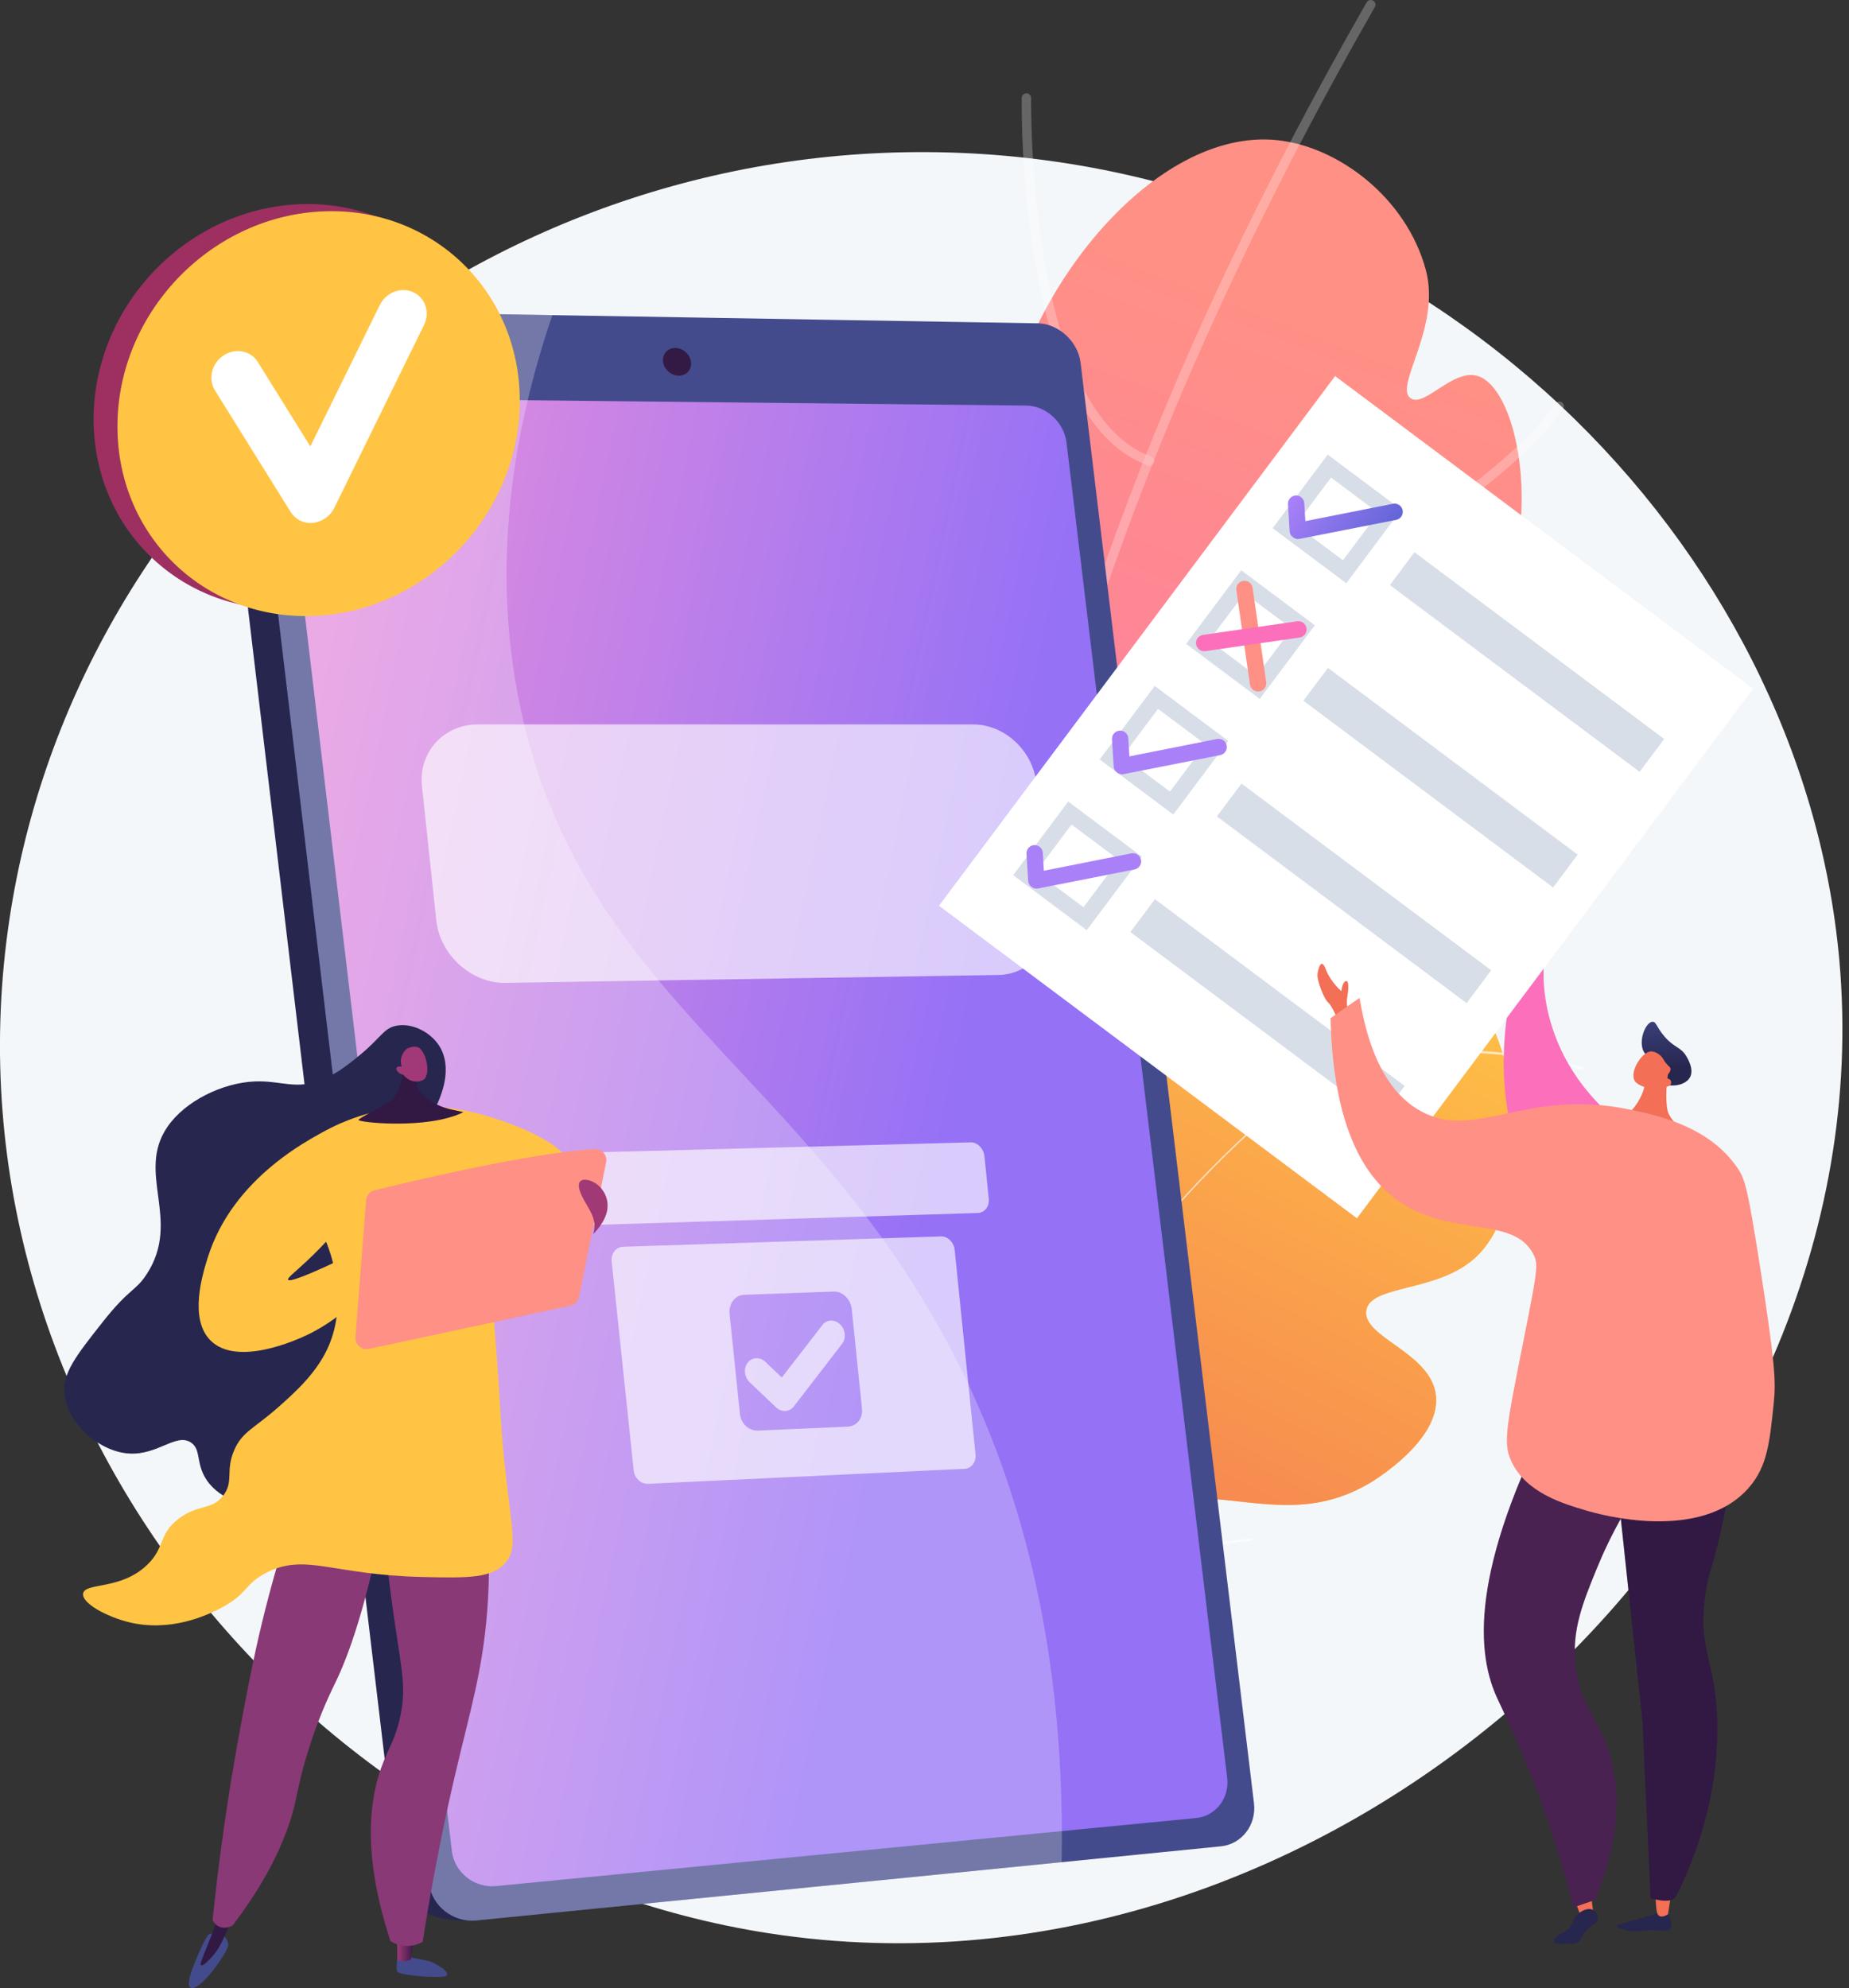 <svg width="279" height="300" viewBox="0 0 279 300" fill="none" xmlns="http://www.w3.org/2000/svg">
<rect x="0" y="0" width="279" height="300" fill="#333333" stroke="none"/>
<g clip-path="url(#clip0_35_5048)">
<path d="M143.328 23.014C72.16 20.913 10.514 72.552 1.195 140.309C-8.984 214.393 47.064 281.05 116.027 291.726C201.807 305.005 285.008 228.182 277.537 144.842C271.909 82.051 215.672 25.15 143.328 23.014Z" fill="#F4F7FA"/>
<path d="M149.275 217.959C135.057 218.744 107.958 161.93 126.892 131.699C134.792 119.085 146.718 117.474 151.758 101.412C156.257 87.079 148.752 82.026 151.109 66.062C154.425 43.614 174.332 19.279 192.669 21.146C201.869 22.082 212.16 29.766 215.134 40.683C217.515 49.425 210.285 58.317 212.843 60.09C214.942 61.545 219.199 55.62 222.945 56.724C228.469 58.353 232.282 75.093 227.289 89.136C218.74 113.174 189.818 114.016 188.633 131.34C187.88 142.383 199.372 145.823 197.479 157.201C195.813 167.21 186.157 169.113 173.798 181.51C154.44 200.913 156.897 217.537 149.275 217.959Z" fill="url(#paint0_linear_35_5048)"/>
<g style="mix-blend-mode:soft-light" opacity="0.5">
<g style="mix-blend-mode:soft-light" opacity="0.5">
<path d="M152.876 230.447C152.741 230.486 152.598 230.485 152.464 230.443C152.331 230.401 152.212 230.321 152.124 230.212C152.036 230.103 151.982 229.97 151.968 229.831C151.955 229.691 151.984 229.551 152.05 229.428C152.05 228.998 151.768 227.606 151.441 226.009C149.599 217.025 144.707 193.161 149.568 155.188C155.681 107.43 174.74 55.337 206.214 0.358C206.26 0.277 206.322 0.206 206.396 0.148C206.47 0.091 206.554 0.049 206.644 0.025C206.735 0 206.829 -0.006 206.921 0.006C207.014 0.018 207.103 0.048 207.184 0.094C207.265 0.141 207.337 0.203 207.394 0.276C207.451 0.35 207.493 0.435 207.517 0.525C207.542 0.615 207.548 0.709 207.536 0.802C207.524 0.895 207.494 0.984 207.448 1.065C173.633 60.133 136.712 147.058 152.835 225.725C153.564 229.284 153.696 229.926 153.081 230.351C153.018 230.394 152.949 230.426 152.876 230.447Z" fill="white"/>
</g>
<g style="mix-blend-mode:soft-light" opacity="0.5">
<path d="M162.572 104.565C162.394 104.614 162.205 104.593 162.043 104.506C161.882 104.418 161.76 104.272 161.704 104.097C161.648 103.922 161.662 103.731 161.743 103.566C161.824 103.401 161.965 103.274 162.138 103.211C192.66 92.538 210.757 81.606 220.571 74.319C231.193 66.425 234.646 60.984 234.68 60.93C234.779 60.77 234.938 60.656 235.122 60.612C235.306 60.569 235.499 60.601 235.659 60.7C235.82 60.8 235.934 60.959 235.977 61.142C236.021 61.326 235.989 61.519 235.89 61.679C235.748 61.907 232.321 67.337 221.536 75.374C211.641 82.747 193.386 93.794 162.607 104.557L162.572 104.565Z" fill="white"/>
</g>
<g style="mix-blend-mode:soft-light" opacity="0.5">
<path d="M173.651 70.246C173.505 70.288 173.35 70.282 173.207 70.231C164.895 67.189 159.169 56.887 156.182 39.623C153.979 26.895 154.164 14.878 154.167 14.759C154.176 14.575 154.257 14.401 154.391 14.275C154.526 14.149 154.705 14.08 154.889 14.084C155.074 14.087 155.25 14.162 155.38 14.292C155.511 14.423 155.585 14.599 155.588 14.784C155.58 15.256 154.977 62.043 173.692 68.895C173.832 68.946 173.953 69.041 174.037 69.165C174.121 69.289 174.163 69.437 174.158 69.587C174.153 69.736 174.101 69.881 174.009 69.999C173.917 70.117 173.79 70.204 173.646 70.246H173.651Z" fill="white"/>
</g>
<g style="mix-blend-mode:soft-light" opacity="0.5">
<path d="M149.523 164.453C149.421 164.483 149.314 164.489 149.209 164.472C149.105 164.455 149.005 164.414 148.918 164.354C137.424 156.391 131.868 142.478 129.231 132.208C126.385 121.128 126.228 111.782 126.228 111.683C126.226 111.494 126.298 111.312 126.43 111.177C126.561 111.042 126.741 110.964 126.93 110.962C127.119 110.959 127.301 111.032 127.436 111.164C127.571 111.295 127.648 111.475 127.651 111.664C127.651 111.755 127.805 120.964 130.614 131.888C133.191 141.912 138.6 155.479 149.725 163.186C149.836 163.262 149.923 163.369 149.976 163.492C150.028 163.616 150.045 163.752 150.023 163.885C150.002 164.017 149.943 164.141 149.854 164.242C149.765 164.343 149.649 164.416 149.52 164.453H149.523Z" fill="white"/>
</g>
</g>
<path d="M144.958 249.411C140.307 226.718 140.956 209.133 142.313 197.66C143.378 188.655 145.748 176.068 152.155 174.486C155.226 173.728 156.976 176.052 160.181 175.113C166.231 173.338 166.076 163.27 169.896 155.946C176.428 143.418 197.459 133.422 212.518 140.831C230.651 149.75 232.581 180.193 222.829 189.574C217.051 195.132 206.712 193.738 206.149 197.781C205.583 201.849 215.945 204.058 216.672 210.577C217.423 217.33 207.264 223.449 206.648 223.812C194.335 231.05 184.65 223.564 171.138 226.9C163.807 228.716 154.256 233.986 144.958 249.411Z" fill="url(#paint1_linear_35_5048)"/>
<path d="M144.958 249.411C140.307 226.718 140.956 209.133 142.313 197.66C143.378 188.655 145.748 176.068 152.155 174.486C155.226 173.728 156.976 176.052 160.181 175.113C166.231 173.338 166.076 163.27 169.896 155.946C176.428 143.418 197.459 133.422 212.518 140.831C230.651 149.75 232.581 180.193 222.829 189.574C217.051 195.132 206.712 193.738 206.149 197.781C205.583 201.849 215.945 204.058 216.672 210.577C217.423 217.33 207.264 223.449 206.648 223.812C194.335 231.05 184.65 223.564 171.138 226.9C163.807 228.716 154.256 233.986 144.958 249.411Z" fill="url(#paint2_linear_35_5048)"/>
<g style="mix-blend-mode:soft-light" opacity="0.8">
<g style="mix-blend-mode:soft-light" opacity="0.8">
<path d="M142.414 267.765L142.767 267.778C144.784 213.474 178.802 166.251 233.765 141.457L233.62 141.136C207.572 152.886 185.407 170.363 169.509 191.684C152.799 214.1 143.43 240.408 142.414 267.765Z" fill="white"/>
</g>
<g style="mix-blend-mode:soft-light" opacity="0.8">
<path d="M125.777 188.994C135.726 200.037 145.394 221.59 147.328 237.039L147.678 236.996C145.736 221.485 136.029 199.846 126.039 188.758L125.777 188.994Z" fill="white"/>
</g>
<g style="mix-blend-mode:soft-light" opacity="0.8">
<path d="M142.932 257.11L143.267 257.22C145.797 249.533 152.116 243.419 162.05 239.051C169.333 235.847 178.354 233.638 188.862 232.486L188.823 232.135C178.28 233.291 169.224 235.509 161.908 238.727C151.879 243.138 145.495 249.323 142.932 257.11Z" fill="white"/>
</g>
<g style="mix-blend-mode:soft-light" opacity="0.8">
<path d="M171.881 188.748L172.211 188.875C177.726 174.628 173.979 159.009 169.864 148.413L169.535 148.541C173.627 159.079 177.356 174.608 171.881 188.748Z" fill="white"/>
</g>
<g style="mix-blend-mode:soft-light" opacity="0.8">
<path d="M196.407 163.821L196.573 164.133C211.767 156.054 229.594 158.969 238.867 161.427L238.958 161.085C229.634 158.615 211.709 155.685 196.407 163.821Z" fill="white"/>
</g>
</g>
<path d="M158.18 55.15L184.198 271.401C184.587 274.644 182.352 277.55 179.222 277.861L70.856 289.757C64.218 290.171 60.584 286.779 60.174 283.331L32.858 53.419C32.452 49.991 35.708 46.886 42.374 46.886L151.726 49.189C154.892 49.242 157.792 51.924 158.18 55.15Z" fill="url(#paint3_linear_35_5048)"/>
<path d="M163.058 54.777L189.218 272.11C189.609 275.369 187.368 278.287 184.225 278.604L71.88 289.789C68.358 290.14 65.13 287.591 64.718 284.126L37.25 53.027C36.84 49.58 39.428 46.81 42.988 46.87L156.578 48.787C159.756 48.84 162.667 51.536 163.058 54.777Z" fill="url(#paint4_linear_35_5048)"/>
<path d="M160.925 66.766L185.173 268.277C185.538 271.321 183.439 274.045 180.498 274.331L74.841 284.602C71.567 284.92 68.564 282.541 68.183 279.315L42.798 65.833C42.416 62.624 44.818 60.028 48.125 60.063L154.866 61.199C157.838 61.231 160.561 63.736 160.925 66.766Z" fill="url(#paint5_linear_35_5048)"/>
<path d="M104.267 54.628C104.406 55.786 103.57 56.711 102.411 56.696C101.253 56.681 100.188 55.73 100.049 54.571C99.911 53.412 100.747 52.486 101.909 52.503C103.072 52.52 104.129 53.471 104.267 54.628Z" fill="url(#paint6_linear_35_5048)"/>
<g style="mix-blend-mode:soft-light" opacity="0.5">
<g style="mix-blend-mode:soft-light" opacity="0.5">
<path d="M142.659 202.032C121.029 162.041 88.716 150.07 78.988 108.855C73.724 86.576 77.311 65.256 83.346 47.551L42.988 46.87C39.428 46.81 36.84 49.58 37.25 53.027L64.718 284.126C65.13 287.591 68.358 290.14 71.88 289.789L160.194 280.996C160.848 245.163 152.301 219.859 142.659 202.032Z" fill="white"/>
</g>
</g>
<g opacity="0.8">
<path opacity="0.8" d="M148.545 174.47C148.427 173.32 147.498 172.349 146.469 172.378L86.008 173.988C84.925 174.017 84.149 175.06 84.274 176.243L84.971 182.836C85.097 184.017 86.075 184.952 87.156 184.918L147.548 183.035C148.576 183.003 149.314 182.039 149.196 180.89L148.545 174.47Z" fill="white"/>
<path opacity="0.8" d="M144.052 188.602C143.935 187.45 143.006 186.534 141.974 186.568L94.02 188.131C92.945 188.166 92.172 189.158 92.296 190.335L95.617 221.871C95.741 223.043 96.713 223.955 97.78 223.904L145.549 221.637C146.577 221.588 147.316 220.616 147.2 219.468L144.052 188.602ZM130.065 212.574C130.218 214.056 129.255 215.212 127.917 215.272L114.386 215.869C113.031 215.93 111.809 214.863 111.652 213.369L110.088 198.259C109.932 196.765 110.905 195.428 112.262 195.379L125.822 194.893C127.163 194.845 128.376 196.088 128.529 197.577L130.065 212.574Z" fill="white"/>
<path opacity="0.8" d="M118.493 212.909C118.234 212.917 117.976 212.871 117.735 212.776C117.494 212.681 117.274 212.538 117.09 212.356L113.125 208.583C112.298 207.796 112.16 206.469 112.817 205.621C113.475 204.773 114.676 204.724 115.502 205.513L117.969 207.865L124.1 199.932C124.752 199.09 125.942 199.045 126.761 199.832C127.58 200.619 127.714 201.936 127.065 202.779L119.766 212.244C119.616 212.442 119.424 212.604 119.204 212.719C118.984 212.834 118.741 212.899 118.493 212.909Z" fill="white"/>
<path opacity="0.8" d="M146.839 109.311H72.104C67.011 109.311 63.114 113.432 63.674 118.676L65.833 138.893C66.391 144.12 71.176 148.397 76.247 148.315L150.669 147.119C155.415 147.043 158.893 142.864 158.387 137.834L156.415 118.342C155.911 113.296 151.604 109.311 146.839 109.311Z" fill="white"/>
</g>
<path d="M232.988 145.208C232.988 145.208 230.921 160.601 247.135 171.453L229.877 175.57C229.877 175.57 224.353 165.241 228.353 148.133L232.988 145.208Z" fill="url(#paint7_linear_35_5048)"/>
<path d="M229.95 148.132C229.95 148.132 229.021 145.841 229.171 144.803C229.322 143.765 231.782 142.39 233.455 140.965C235.129 139.541 233.393 142.398 233.003 143.048C232.614 143.699 231.245 144.672 231.441 146.883L229.95 148.132Z" fill="url(#paint8_linear_35_5048)"/>
<path d="M201.455 56.745L141.684 136.672L204.753 183.836L264.524 103.91L201.455 56.745Z" fill="white"/>
<path d="M203.141 88.009L192.034 79.702L200.341 68.597L211.447 76.903L203.141 88.009ZM195.501 79.204L202.643 84.542L207.983 77.403L200.842 72.063L195.501 79.204Z" fill="#D8DEE8"/>
<path d="M213.428 83.329L209.721 88.286L247.403 116.466L251.111 111.508L213.428 83.329Z" fill="#D8DEE8"/>
<path d="M190.09 105.461L178.984 97.155L187.29 86.049L198.397 94.355L190.09 105.461ZM182.45 96.655L189.59 101.995L194.93 94.855L187.788 89.516L182.45 96.655Z" fill="#D8DEE8"/>
<path d="M200.378 100.78L196.67 105.738L234.353 133.918L238.061 128.96L200.378 100.78Z" fill="#D8DEE8"/>
<path d="M177.038 122.914L165.932 114.607L174.239 103.501L185.344 111.807L177.038 122.914ZM169.399 114.108L176.538 119.447L181.878 112.307L174.738 106.967L169.399 114.108Z" fill="#D8DEE8"/>
<path d="M187.326 118.233L183.618 123.191L221.301 151.371L225.009 146.413L187.326 118.233Z" fill="#D8DEE8"/>
<path d="M163.987 140.365L152.881 132.059L161.187 120.953L172.294 129.26L163.987 140.365ZM156.347 131.559L163.487 136.899L168.827 129.76L161.687 124.42L156.347 131.559Z" fill="#D8DEE8"/>
<path d="M174.274 135.684L170.566 140.642L208.249 168.822L211.957 163.864L174.274 135.684Z" fill="#D8DEE8"/>
<path d="M195.107 81.073L195.092 81.061C194.949 80.96 194.83 80.828 194.744 80.675C194.658 80.523 194.607 80.353 194.594 80.178L194.344 76.068C194.335 75.906 194.358 75.744 194.412 75.591C194.465 75.438 194.549 75.297 194.657 75.176C194.765 75.055 194.896 74.957 195.042 74.887C195.188 74.817 195.347 74.776 195.509 74.767C195.671 74.758 195.833 74.781 195.986 74.835C196.139 74.889 196.28 74.972 196.4 75.08C196.521 75.189 196.619 75.319 196.69 75.466C196.76 75.612 196.801 75.77 196.809 75.932L196.966 78.638L210.191 76.016C210.514 75.952 210.848 76.019 211.121 76.201C211.394 76.384 211.583 76.668 211.647 76.99C211.711 77.312 211.645 77.647 211.462 77.919C211.279 78.193 210.996 78.382 210.674 78.446L196.067 81.32C195.899 81.349 195.726 81.342 195.561 81.299C195.395 81.257 195.24 81.18 195.107 81.073Z" fill="url(#paint9_linear_35_5048)"/>
<path d="M168.557 116.572L168.541 116.56C168.398 116.459 168.279 116.327 168.193 116.175C168.107 116.022 168.055 115.852 168.043 115.678L167.793 111.567C167.781 111.404 167.802 111.24 167.855 111.085C167.907 110.93 167.99 110.787 168.099 110.665C168.207 110.542 168.338 110.442 168.486 110.371C168.633 110.299 168.793 110.258 168.956 110.249C169.12 110.24 169.283 110.263 169.437 110.318C169.591 110.373 169.733 110.458 169.854 110.568C169.975 110.678 170.073 110.811 170.143 110.959C170.212 111.108 170.251 111.268 170.257 111.432L170.415 114.137L183.639 111.51C183.962 111.446 184.296 111.513 184.569 111.696C184.842 111.878 185.032 112.162 185.095 112.484C185.159 112.806 185.093 113.141 184.91 113.414C184.727 113.687 184.444 113.876 184.122 113.94L169.52 116.82C169.351 116.85 169.178 116.843 169.012 116.8C168.846 116.757 168.691 116.679 168.557 116.572Z" fill="url(#paint10_linear_35_5048)"/>
<path d="M155.652 133.827L155.636 133.815C155.494 133.713 155.375 133.582 155.289 133.429C155.203 133.277 155.151 133.107 155.138 132.932L154.888 128.822C154.879 128.66 154.902 128.498 154.956 128.345C155.01 128.192 155.093 128.051 155.201 127.93C155.309 127.809 155.44 127.711 155.587 127.641C155.733 127.571 155.891 127.53 156.053 127.521C156.215 127.512 156.377 127.535 156.53 127.589C156.683 127.643 156.824 127.726 156.945 127.834C157.066 127.942 157.164 128.073 157.234 128.22C157.304 128.366 157.345 128.524 157.354 128.686L157.51 131.391L170.735 128.765C171.054 128.708 171.383 128.778 171.651 128.961C171.92 129.144 172.105 129.424 172.168 129.743C172.232 130.061 172.167 130.391 171.989 130.663C171.811 130.934 171.534 131.125 171.217 131.194L156.615 134.074C156.446 134.103 156.273 134.096 156.107 134.054C155.941 134.011 155.786 133.934 155.652 133.827Z" fill="url(#paint11_linear_35_5048)"/>
<path d="M189.093 104.1C188.963 104.003 188.853 103.881 188.77 103.741C188.686 103.601 188.632 103.446 188.609 103.285L186.56 89.073C186.533 88.911 186.539 88.744 186.577 88.584C186.615 88.424 186.685 88.273 186.782 88.14C186.879 88.007 187.002 87.895 187.143 87.81C187.285 87.725 187.441 87.669 187.604 87.646C187.768 87.622 187.934 87.631 188.093 87.673C188.253 87.714 188.402 87.787 188.533 87.887C188.664 87.987 188.774 88.112 188.856 88.255C188.938 88.398 188.99 88.556 189.01 88.719L191.061 102.932C191.096 103.175 191.058 103.422 190.952 103.643C190.846 103.864 190.678 104.048 190.467 104.173C190.256 104.298 190.013 104.358 189.769 104.345C189.524 104.332 189.289 104.247 189.093 104.1Z" fill="url(#paint12_linear_35_5048)"/>
<path d="M180.965 98.019C180.769 97.872 180.621 97.671 180.539 97.44C180.458 97.209 180.447 96.959 180.507 96.722C180.567 96.485 180.697 96.271 180.878 96.107C181.06 95.944 181.287 95.837 181.529 95.802L195.742 93.75C196.067 93.703 196.397 93.787 196.66 93.984C196.923 94.18 197.097 94.474 197.144 94.799C197.191 95.124 197.107 95.454 196.91 95.717C196.714 95.981 196.42 96.155 196.095 96.201L181.882 98.253C181.722 98.276 181.558 98.268 181.4 98.228C181.243 98.187 181.095 98.117 180.965 98.019Z" fill="url(#paint13_linear_35_5048)"/>
<path d="M249.025 160.316C248.296 158.88 247.995 158.888 247.816 158.13C247.407 156.403 248.461 154.209 249.355 154.178C249.931 154.158 249.979 155.054 251.198 156.45C252.693 158.16 253.599 157.936 254.478 159.42C254.684 159.767 255.61 161.33 255.04 162.497C254.314 163.985 251.453 164.221 250.258 163.073C249.685 162.528 249.923 162.085 249.025 160.316Z" fill="url(#paint14_linear_35_5048)"/>
<path d="M251.759 161.652C251.759 161.652 251.161 164.824 251.587 167.405C251.97 169.736 256.289 172.158 257.117 172.852C257.945 173.547 254.925 174.3 252.148 173.937C249.372 173.574 241.781 171.148 240.627 169.79C239.474 168.432 241.97 169.103 244.072 168.846C246.173 168.589 248.177 165.07 248.238 163.273C248.299 161.476 251.759 161.652 251.759 161.652Z" fill="url(#paint15_linear_35_5048)"/>
<path d="M250.394 163.904C250.394 163.904 248.567 164.701 246.949 163.412C245.501 162.254 247.655 158.695 249.128 158.649C249.62 158.634 250.338 158.986 250.761 159.502C251.011 159.801 251.026 160.009 251.444 160.498C251.831 160.95 252 160.99 252.059 161.21C252.133 161.484 252.006 161.942 251.015 162.729C251.513 162.638 251.935 162.769 252.1 163.057C252.152 163.161 252.175 163.278 252.165 163.394C252.105 163.931 251.404 164.181 250.394 163.904Z" fill="url(#paint16_linear_35_5048)"/>
<path d="M204.194 152.984C204.194 152.984 202.909 152.805 203.309 150.349C203.623 148.424 203.386 147.777 202.931 148.119C202.475 148.46 202.413 149.572 202.413 149.572C202.413 149.572 200.755 148.158 200.072 146.306C199.39 144.454 198.951 146.013 198.805 146.94C198.659 147.866 199.78 150.742 200.414 151.278C201.048 151.814 201.974 154.178 201.974 154.178L204.194 152.984Z" fill="url(#paint17_linear_35_5048)"/>
<path d="M251.749 288.795C252.41 290.144 252.225 290.724 252.06 290.979C251.577 291.728 250.415 291.021 247.377 291.377C246.751 291.472 246.113 291.45 245.495 291.311C244.769 291.14 243.913 290.754 243.949 290.559C243.963 290.489 244.091 290.46 244.14 290.45C244.982 290.27 250.254 288.656 250.254 288.656L251.749 288.795Z" fill="url(#paint18_linear_35_5048)"/>
<path d="M252.158 285.832L251.688 288.849C251.688 288.849 250.392 289.765 250.051 288.649C249.807 287.852 249.813 285.693 249.813 285.693L252.158 285.832Z" fill="url(#paint19_linear_35_5048)"/>
<path d="M237.381 286.035L238.653 289.508L240.502 289.214L240.073 285.998L237.381 286.035Z" fill="url(#paint20_linear_35_5048)"/>
<path d="M239.229 291.421C240.126 290.36 240.923 290.456 241.084 289.727C241.211 289.155 240.859 288.451 240.33 288.184C239.586 287.809 238.683 288.395 238.48 288.527C237.096 289.423 237.473 290.833 236.169 291.444C235.905 291.567 235.489 291.697 235.051 292.107C234.864 292.283 234.403 292.714 234.511 293.012C234.636 293.357 235.459 293.345 236.241 293.334C237.18 293.32 237.649 293.314 238.1 293.035C238.726 292.641 238.539 292.241 239.229 291.421Z" fill="url(#paint21_linear_35_5048)"/>
<path d="M262.044 213.675C261.758 219.7 260.925 225.688 259.554 231.563C258.324 236.816 257.655 237.714 257.228 241.355C256.301 249.279 258.835 250.47 259.112 259.454C259.419 269.374 256.615 277.194 255.515 280.176C254.737 282.282 253.836 284.341 252.815 286.341C251.889 287.114 250.507 286.78 249.048 286.451C248.701 277.451 248.21 268.978 247.863 259.979C246.414 246.42 244.964 232.862 243.514 219.304L262.044 213.675Z" fill="url(#paint22_linear_35_5048)"/>
<path style="mix-blend-mode:multiply" opacity="0.3" d="M249.049 286.451C248.703 277.451 248.212 268.978 247.865 259.979C246.416 246.42 244.966 232.862 243.515 219.304L262.046 213.675C262.023 214.139 261.99 214.587 261.962 215.042C253.195 222.331 251.385 228.215 251.383 232.255C251.383 237.155 254.005 239.64 253.329 246.73C252.847 251.799 251.301 252.661 251.203 257.243C251.078 263.142 253.539 266.513 254.699 269.949C255.82 273.27 256.144 277.945 253.703 284.534C253.386 285.213 253.087 285.82 252.821 286.341C251.891 287.114 250.508 286.78 249.049 286.451Z" fill="url(#paint23_linear_35_5048)"/>
<path d="M251.566 218.918C246.008 225.725 242.838 232.088 241.006 236.546C238.805 241.909 237.209 245.929 237.709 251.136C238.259 256.865 240.859 258.924 242.584 263.809C244.258 268.548 245.075 275.837 240.707 286.685L237.412 287.824C236.682 284.893 235.502 280.509 233.735 275.286C230.236 264.938 226.748 258.128 225.806 256.013C222.484 248.565 222.149 235.267 235.974 209.61L251.566 218.918Z" fill="url(#paint24_linear_35_5048)"/>
<path d="M200.768 153.642L205.151 150.569C206.931 161.509 210.976 165.803 214.412 167.681C222.701 172.212 230.099 164.138 245.965 167.433C250.337 168.341 257.958 170.033 262.184 176.26C263.295 177.898 263.69 179.138 265.535 190.883C267.892 205.896 267.975 208.517 267.644 211.748C267.035 217.664 266.666 221.249 263.939 224.423C256.696 232.848 241.3 228.507 239.37 227.932C235.805 226.876 230.263 225.234 228.062 220.523C227.025 218.305 227.135 216.279 228.727 208.169C231.881 192.109 232.284 191.07 231.404 189.311C228.433 183.376 219.019 186.772 211.066 181.253C206.421 178.029 201.18 170.997 200.768 153.642Z" fill="url(#paint25_linear_35_5048)"/>
<path style="mix-blend-mode:multiply" opacity="0.3" d="M246.59 225.787C245.038 222.599 247.124 219.669 244.835 215.842C241.918 210.966 236.671 212.621 234.696 209.018C231.319 202.856 244.611 194.261 241.91 184.45C240.621 179.767 236.118 176.375 232.356 175.091C224.005 172.239 218.543 179.508 210.713 177.236C208.857 176.697 206.728 175.581 204.573 173.265C206.477 177.282 208.842 179.708 211.071 181.256C219.025 186.775 228.439 183.379 231.409 189.314C232.289 191.073 231.887 192.112 228.732 208.172C227.138 216.279 227.031 218.305 228.067 220.526C230.269 225.237 235.81 226.879 239.376 227.935C240.432 228.248 245.524 229.687 251.104 229.548C248.614 228.533 247.276 227.192 246.59 225.787Z" fill="url(#paint26_linear_35_5048)"/>
<path d="M74.836 59.405C74.836 76.189 61.311 90.701 44.575 91.82C27.782 92.942 14.127 80.163 14.127 63.275C14.127 46.386 27.782 31.867 44.575 30.849C61.311 29.834 74.836 42.62 74.836 59.405Z" fill="#9D3060"/>
<path d="M78.429 60.48C78.429 77.265 64.903 91.776 48.168 92.895C31.375 94.018 17.72 81.238 17.72 64.35C17.72 47.463 31.375 32.942 48.168 31.924C64.903 30.909 78.429 43.695 78.429 60.48Z" fill="url(#paint27_linear_35_5048)"/>
<path d="M47.099 78.905C46.465 78.954 45.83 78.83 45.261 78.544C44.693 78.258 44.214 77.823 43.876 77.284L32.434 58.911C31.361 57.189 31.936 54.826 33.724 53.644C35.512 52.461 37.821 52.89 38.892 54.612L46.827 67.364L57.299 46.044C58.238 44.13 60.496 43.254 62.34 44.082C64.184 44.91 64.917 47.135 63.979 49.048L50.447 76.626C50.146 77.244 49.693 77.777 49.13 78.174C48.568 78.57 47.914 78.819 47.23 78.895L47.099 78.905Z" fill="white"/>
<path d="M59.97 295.086C59.97 295.086 59.748 296.854 59.897 297.446C60.046 298.037 65.183 298.466 66.928 298.259C68.672 298.053 65.888 296.272 64.778 295.938C63.667 295.604 59.97 295.086 59.97 295.086Z" fill="url(#paint28_linear_35_5048)"/>
<path d="M62.556 292.138L62.014 295.684C62.014 295.684 60.633 296.305 59.97 295.691L59.897 291.98L62.556 292.138Z" fill="url(#paint29_linear_35_5048)"/>
<path d="M33.593 291.98C33.593 291.98 34.682 292.789 34.389 293.758C34.097 294.728 31.555 298.609 29.742 299.71C27.929 300.811 28.497 298.514 29.026 297.087C29.554 295.659 30.901 292.504 31.428 291.98C31.955 291.456 33.593 291.98 33.593 291.98Z" fill="url(#paint30_linear_35_5048)"/>
<path d="M35.553 288.084C35.026 289.554 34.519 290.761 34.123 291.652C33.246 293.623 32.767 294.363 32.224 295.004C31.749 295.562 30.63 296.754 30.331 296.555C30.032 296.355 30.845 294.905 32.423 290.663C32.653 290.047 33.377 288.084 33.377 288.084H35.554H35.553Z" fill="url(#paint31_linear_35_5048)"/>
<path d="M73.316 226.705C73.87 232.147 73.936 237.628 73.515 243.083C72.812 252.149 71.001 257.878 68.733 267.54C67.344 273.445 65.473 282.136 63.779 293.005C62.862 293.536 61.793 293.746 60.743 293.603C60.092 293.504 59.469 293.266 58.918 292.906C54.475 279.33 55.787 270.917 57.931 265.675C58.845 263.441 59.954 261.678 60.546 258.244C61.33 253.7 60.36 251.16 58.978 240.634C57.993 233.132 58.164 231.972 58.819 230.847C61.432 226.354 69.44 226.438 73.316 226.705Z" fill="url(#paint32_linear_35_5048)"/>
<path d="M58.023 228.284C55.301 242.339 52.63 249.722 50.609 253.897C49.152 256.846 47.904 259.893 46.875 263.017C45.48 267.233 44.902 270.335 44.605 271.7C43.667 276.009 41.347 282.299 35.108 290.55C35.03 290.596 33.966 291.198 32.949 290.662C32.572 290.457 32.266 290.14 32.075 289.755C32.891 281.866 33.828 275.237 34.641 270.121C34.811 269.048 35.562 264.353 36.74 258.15C37.201 255.723 37.877 252.167 38.685 248.514C39.693 243.964 41.238 237.776 43.619 230.36L58.023 228.284Z" fill="url(#paint33_linear_35_5048)"/>
<path d="M60.341 172.688C61.886 171.26 64.838 169.616 66.319 165.792C66.765 164.641 68.344 160.563 66.02 157.444C64.637 155.592 62.068 154.335 59.804 154.779C57.87 155.16 57.567 156.508 54.279 159.22C53 160.275 50.942 161.972 48.653 162.915C44.731 164.532 42.376 163.015 38.437 163.184C33.599 163.397 27.976 166.097 25.272 170.024C20.466 176.99 27.428 184.059 22.164 192.223C20.439 194.897 19.59 194.297 15.505 199.473C11.42 204.65 9.369 207.244 9.733 210.426C10.238 214.833 14.986 219.044 19.457 219.33C23.825 219.61 26.6 216.174 28.822 217.677C30.405 218.746 29.5 220.827 31.18 223.327C33.347 226.551 37.606 227.193 38.294 227.297C44.678 228.26 53.285 220.774 56.941 211.905C63.53 195.913 51.95 180.444 60.341 172.688Z" fill="url(#paint34_linear_35_5048)"/>
<path d="M86.536 177.127C86.58 172.663 76.439 169.095 71.799 167.946C64.581 166.153 58.802 167.281 57.398 167.578C48.397 169.485 42.791 174.886 40.682 177.157C42.409 178.282 47.176 181.714 49.539 188.227C50.273 190.253 52.444 197.179 49.339 203.669C47.551 207.407 44.387 210.213 41.984 212.345C38.379 215.544 36.513 216.032 35.309 218.899C33.993 222.018 35.319 223.54 33.685 225.674C31.93 227.965 29.874 226.901 26.899 229.22C23.852 231.596 24.936 233.551 22.163 236.176C18.134 239.99 12.798 238.752 12.544 240.468C12.33 241.945 16.13 243.947 19.351 244.76C25.738 246.368 31.307 243.664 32.967 242.836C37.549 240.532 36.761 239.04 40.258 237.283C46.114 234.342 50.116 237.615 63.454 237.952C70.676 238.135 74.328 238.176 76.329 235.732C78.156 233.5 77.195 231.05 76.099 220.501C75.577 215.479 75.389 210.427 75.004 205.393C73.915 191.153 73.882 189.899 74.848 187.931C78.307 180.878 86.498 181.133 86.536 177.127Z" fill="url(#paint35_linear_35_5048)"/>
<g style="mix-blend-mode:multiply" opacity="0.3">
<path style="mix-blend-mode:multiply" opacity="0.3" d="M22.159 236.176C24.933 233.551 23.853 231.594 26.895 229.22C29.87 226.901 31.927 227.967 33.681 225.674C35.315 223.539 33.989 222.017 35.305 218.899C36.513 216.035 38.379 215.544 41.98 212.346C44.383 210.213 47.547 207.407 49.336 203.669C52.44 197.18 50.269 190.254 49.535 188.227C47.173 181.714 42.405 178.282 40.678 177.157C40.844 176.978 41.039 176.774 41.25 176.559C52.633 178.123 59.27 184.701 60.091 186.649C61.984 191.151 58.984 192.805 58.907 205.79C58.87 211.996 59.539 214.447 57.526 217.037C55.222 220 52.568 219.083 49.238 222.957C46.679 225.933 47.089 227.82 44.7 229.074C42.13 230.422 40.493 228.851 37.596 229.472C32.755 230.505 31.718 236.087 28.519 239.141C26.099 241.451 21.624 243.066 12.799 241.333C12.6 241.034 12.5 240.745 12.536 240.474C12.789 238.752 18.132 239.99 22.159 236.176Z" fill="url(#paint36_linear_35_5048)"/>
</g>
<path d="M56.642 190.151C57.852 192.72 52.292 198.706 46.112 201.547C44.853 202.127 35.809 206.284 31.779 202.286C28.449 198.983 30.599 192.151 31.366 189.712C35.134 177.736 46.709 171.644 51.554 169.447C55.173 178.495 53.041 182.528 52.202 183.787C51.326 185.102 48.88 187.865 46.282 190.299C44.455 192.011 43.317 192.843 43.471 193.11C43.661 193.442 45.803 192.812 54.122 188.766C55.086 188.922 56.229 189.273 56.642 190.151Z" fill="url(#paint37_linear_35_5048)"/>
<path d="M91.449 175.387L87.365 195.711C87.3 196.029 87.144 196.322 86.916 196.554C86.688 196.785 86.397 196.945 86.079 197.013L55.645 203.545C55.391 203.599 55.128 203.593 54.877 203.528C54.625 203.463 54.393 203.34 54.197 203.169C54.002 202.998 53.849 202.784 53.751 202.543C53.653 202.303 53.612 202.043 53.633 201.784L55.239 181.111C55.265 180.761 55.401 180.428 55.627 180.16C55.854 179.891 56.16 179.701 56.501 179.617C61.329 178.421 79.913 173.963 89.712 173.383C89.968 173.367 90.224 173.41 90.461 173.509C90.698 173.608 90.909 173.761 91.077 173.955C91.245 174.149 91.366 174.379 91.431 174.627C91.495 174.875 91.502 175.135 91.449 175.387Z" fill="url(#paint38_linear_35_5048)"/>
<path d="M61.093 160.541C61.093 160.541 60.519 165.131 58.825 166.182C57.131 167.233 54.392 168.607 54.092 168.979C53.791 169.352 64.584 170.513 69.932 167.813C68.169 167.445 67.69 167.315 67.69 167.315C66.901 167.11 66.14 166.809 65.424 166.418C64.433 165.845 63.582 165.058 62.934 164.115L62.953 161.573L61.093 160.541Z" fill="url(#paint39_linear_35_5048)"/>
<path d="M60.835 162.167C60.835 162.167 61.94 163.682 63.672 163.051C65.223 162.486 64.297 158.48 63.067 158.023C62.656 157.871 61.903 157.938 61.399 158.253C61.045 158.473 60.104 159.647 60.642 160.966C60.249 160.852 59.905 160.955 59.818 161.149C59.708 161.395 60.04 161.73 60.117 161.806C60.313 161.999 60.564 162.125 60.835 162.167Z" fill="url(#paint40_linear_35_5048)"/>
<path style="mix-blend-mode:multiply" opacity="0.3" d="M64.042 192.962C67.31 192.04 70.019 194.33 72.626 192.519C75.293 190.664 73.552 187.494 76.325 184.379C79.291 181.048 83.052 182.679 85.796 179.643C86.816 178.516 87.732 176.679 87.746 173.548C88.433 173.481 89.092 173.428 89.715 173.391C89.969 173.376 90.224 173.419 90.46 173.518C90.695 173.617 90.904 173.769 91.072 173.961C91.239 174.153 91.361 174.382 91.426 174.628C91.491 174.875 91.499 175.134 91.449 175.384L87.364 195.708C87.301 196.027 87.145 196.32 86.917 196.551C86.688 196.783 86.397 196.943 86.079 197.011L56.831 203.287C58.899 196.048 61.654 193.635 64.042 192.962Z" fill="url(#paint41_linear_35_5048)"/>
<path d="M89.513 186.204C89.513 186.204 91.458 184.411 91.665 182.319C91.873 180.226 90.411 178.567 88.993 178.141C87.574 177.716 86.816 178.34 87.768 180.396C88.721 182.451 90.232 183.783 89.513 186.204Z" fill="url(#paint42_linear_35_5048)"/>
</g>
<defs>
<linearGradient id="paint0_linear_35_5048" x1="199.786" y1="48.43" x2="134.925" y2="216.13" gradientUnits="userSpaceOnUse">
<stop stop-color="#FF9085"/>
<stop offset="1" stop-color="#FB6FBB"/>
</linearGradient>
<linearGradient id="paint1_linear_35_5048" x1="156362" y1="149351" x2="107087" y2="282288" gradientUnits="userSpaceOnUse">
<stop stop-color="#FFC444"/>
<stop offset="1" stop-color="#F36F56"/>
</linearGradient>
<linearGradient id="paint2_linear_35_5048" x1="211.866" y1="137.118" x2="150.685" y2="257.418" gradientUnits="userSpaceOnUse">
<stop stop-color="#FFC444"/>
<stop offset="1" stop-color="#F36F56"/>
</linearGradient>
<linearGradient id="paint3_linear_35_5048" x1="107.186" y1="162.746" x2="64.48" y2="167.405" gradientUnits="userSpaceOnUse">
<stop stop-color="#444B8C"/>
<stop offset="1" stop-color="#26264F"/>
</linearGradient>
<linearGradient id="paint4_linear_35_5048" x1="221059" y1="134407" x2="-145221" y2="914837" gradientUnits="userSpaceOnUse">
<stop stop-color="#444B8C"/>
<stop offset="1" stop-color="#26264F"/>
</linearGradient>
<linearGradient id="paint5_linear_35_5048" x1="35.76" y1="156.365" x2="141.93" y2="178.68" gradientUnits="userSpaceOnUse">
<stop stop-color="#E38DDD"/>
<stop offset="1" stop-color="#9571F6"/>
</linearGradient>
<linearGradient id="paint6_linear_35_5048" x1="105.244" y1="46.242" x2="-18.863" y2="382.371" gradientUnits="userSpaceOnUse">
<stop stop-color="#311944"/>
<stop offset="1" stop-color="#893976"/>
</linearGradient>
<linearGradient id="paint7_linear_35_5048" x1="49513.1" y1="61554.2" x2="47443.4" y2="53277.3" gradientUnits="userSpaceOnUse">
<stop stop-color="#FF9085"/>
<stop offset="1" stop-color="#FB6FBB"/>
</linearGradient>
<linearGradient id="paint8_linear_35_5048" x1="231.702" y1="143.447" x2="232.416" y2="153.846" gradientUnits="userSpaceOnUse">
<stop stop-color="#F36F56"/>
<stop offset="1" stop-color="#FFC444"/>
</linearGradient>
<linearGradient id="paint9_linear_35_5048" x1="195.842" y1="73.761" x2="207.928" y2="82.826" gradientUnits="userSpaceOnUse">
<stop stop-color="#AA80F9"/>
<stop offset="1" stop-color="#6165D7"/>
</linearGradient>
<linearGradient id="paint10_linear_35_5048" x1="58206.6" y1="-2021.43" x2="60834.5" y2="-2021.43" gradientUnits="userSpaceOnUse">
<stop stop-color="#AA80F9"/>
<stop offset="1" stop-color="#6165D7"/>
</linearGradient>
<linearGradient id="paint11_linear_35_5048" x1="58113.9" y1="-576.726" x2="60738" y2="-576.726" gradientUnits="userSpaceOnUse">
<stop stop-color="#AA80F9"/>
<stop offset="1" stop-color="#6165D7"/>
</linearGradient>
<linearGradient id="paint12_linear_35_5048" x1="17615.4" y1="2003.22" x2="18074.9" y2="2347.84" gradientUnits="userSpaceOnUse">
<stop stop-color="#FF9085"/>
<stop offset="1" stop-color="#FB6FBB"/>
</linearGradient>
<linearGradient id="paint13_linear_35_5048" x1="64741.6" y1="45622.5" x2="63049" y2="44353" gradientUnits="userSpaceOnUse">
<stop stop-color="#FF9085"/>
<stop offset="1" stop-color="#FB6FBB"/>
</linearGradient>
<linearGradient id="paint14_linear_35_5048" x1="252.449" y1="161.222" x2="252.098" y2="150.648" gradientUnits="userSpaceOnUse">
<stop stop-color="#26264F"/>
<stop offset="1" stop-color="#444B8C"/>
</linearGradient>
<linearGradient id="paint15_linear_35_5048" x1="40167.5" y1="18880.6" x2="40031.9" y2="23370.2" gradientUnits="userSpaceOnUse">
<stop stop-color="#F36F56"/>
<stop offset="1" stop-color="#FFC444"/>
</linearGradient>
<linearGradient id="paint16_linear_35_5048" x1="2172.58" y1="7276.2" x2="1601.18" y2="7640.45" gradientUnits="userSpaceOnUse">
<stop stop-color="#F36F56"/>
<stop offset="1" stop-color="#FFC444"/>
</linearGradient>
<linearGradient id="paint17_linear_35_5048" x1="11190.1" y1="13575.4" x2="11439.8" y2="14068.5" gradientUnits="userSpaceOnUse">
<stop stop-color="#F36F56"/>
<stop offset="1" stop-color="#FFC444"/>
</linearGradient>
<linearGradient id="paint18_linear_35_5048" x1="3536.19" y1="8642.99" x2="3595.25" y2="7999.84" gradientUnits="userSpaceOnUse">
<stop stop-color="#444B8C"/>
<stop offset="1" stop-color="#26264F"/>
</linearGradient>
<linearGradient id="paint19_linear_35_5048" x1="1179.13" y1="10723.1" x2="1167.07" y2="9516.88" gradientUnits="userSpaceOnUse">
<stop stop-color="#FFC444"/>
<stop offset="1" stop-color="#F36F56"/>
</linearGradient>
<linearGradient id="paint20_linear_35_5048" x1="1184.52" y1="10679.6" x2="1172.46" y2="9473.24" gradientUnits="userSpaceOnUse">
<stop stop-color="#FFC444"/>
<stop offset="1" stop-color="#F36F56"/>
</linearGradient>
<linearGradient id="paint21_linear_35_5048" x1="2331.29" y1="15978.5" x2="2601.42" y2="14811" gradientUnits="userSpaceOnUse">
<stop stop-color="#444B8C"/>
<stop offset="1" stop-color="#26264F"/>
</linearGradient>
<linearGradient id="paint22_linear_35_5048" x1="11010.3" y1="163601" x2="20371.3" y2="214005" gradientUnits="userSpaceOnUse">
<stop stop-color="#311944"/>
<stop offset="1" stop-color="#893976"/>
</linearGradient>
<linearGradient id="paint23_linear_35_5048" x1="11010.3" y1="163601" x2="20371.3" y2="214005" gradientUnits="userSpaceOnUse">
<stop stop-color="#311944"/>
<stop offset="1" stop-color="#893976"/>
</linearGradient>
<linearGradient id="paint24_linear_35_5048" x1="200.395" y1="198022" x2="19484.8" y2="197519" gradientUnits="userSpaceOnUse">
<stop stop-color="#311944"/>
<stop offset="1" stop-color="#893976"/>
</linearGradient>
<linearGradient id="paint25_linear_35_5048" x1="156713" y1="136372" x2="168215" y2="187202" gradientUnits="userSpaceOnUse">
<stop stop-color="#FF9085"/>
<stop offset="1" stop-color="#FB6FBB"/>
</linearGradient>
<linearGradient id="paint26_linear_35_5048" x1="104137" y1="98352.7" x2="112530" y2="134482" gradientUnits="userSpaceOnUse">
<stop stop-color="#FF9085"/>
<stop offset="1" stop-color="#FB6FBB"/>
</linearGradient>
<linearGradient id="paint27_linear_35_5048" x1="10815.4" y1="38307.5" x2="47809.2" y2="38307.5" gradientUnits="userSpaceOnUse">
<stop stop-color="#FFC444"/>
<stop offset="1" stop-color="#F36F56"/>
</linearGradient>
<linearGradient id="paint28_linear_35_5048" x1="-17158.7" y1="9481.14" x2="-17183.1" y2="10518.8" gradientUnits="userSpaceOnUse">
<stop stop-color="#444B8C"/>
<stop offset="1" stop-color="#26264F"/>
</linearGradient>
<linearGradient id="paint29_linear_35_5048" x1="62.556" y1="293.97" x2="59.897" y2="293.97" gradientUnits="userSpaceOnUse">
<stop stop-color="#311944"/>
<stop offset="1" stop-color="#A03976"/>
</linearGradient>
<linearGradient id="paint30_linear_35_5048" x1="-15155.3" y1="23644.5" x2="-15359.2" y2="26284.7" gradientUnits="userSpaceOnUse">
<stop stop-color="#444B8C"/>
<stop offset="1" stop-color="#26264F"/>
</linearGradient>
<linearGradient id="paint31_linear_35_5048" x1="13585.5" y1="25206.9" x2="13866" y2="25206.9" gradientUnits="userSpaceOnUse">
<stop stop-color="#311944"/>
<stop offset="1" stop-color="#A03976"/>
</linearGradient>
<linearGradient id="paint32_linear_35_5048" x1="-40422.7" y1="195900" x2="-38196.6" y2="172996" gradientUnits="userSpaceOnUse">
<stop stop-color="#311944"/>
<stop offset="1" stop-color="#893976"/>
</linearGradient>
<linearGradient id="paint33_linear_35_5048" x1="-64035.8" y1="182605" x2="-62694.6" y2="161101" gradientUnits="userSpaceOnUse">
<stop stop-color="#311944"/>
<stop offset="1" stop-color="#893976"/>
</linearGradient>
<linearGradient id="paint34_linear_35_5048" x1="-149360" y1="149225" x2="-139797" y2="138497" gradientUnits="userSpaceOnUse">
<stop stop-color="#444B8C"/>
<stop offset="1" stop-color="#26264F"/>
</linearGradient>
<linearGradient id="paint35_linear_35_5048" x1="52099.9" y1="156622" x2="998.996" y2="184662" gradientUnits="userSpaceOnUse">
<stop stop-color="#FFC444"/>
<stop offset="1" stop-color="#F36F56"/>
</linearGradient>
<linearGradient id="paint36_linear_35_5048" x1="-118496" y1="109977" x2="-127468" y2="150341" gradientUnits="userSpaceOnUse">
<stop stop-color="#FFC444"/>
<stop offset="1" stop-color="#F36F56"/>
</linearGradient>
<linearGradient id="paint37_linear_35_5048" x1="-65312" y1="58217.6" x2="-69818.2" y2="79615.5" gradientUnits="userSpaceOnUse">
<stop stop-color="#FFC444"/>
<stop offset="1" stop-color="#F36F56"/>
</linearGradient>
<linearGradient id="paint38_linear_35_5048" x1="20432" y1="57312.7" x2="34815.7" y2="57312.7" gradientUnits="userSpaceOnUse">
<stop stop-color="#FF9085"/>
<stop offset="1" stop-color="#FB6FBB"/>
</linearGradient>
<linearGradient id="paint39_linear_35_5048" x1="-17007.7" y1="21058.7" x2="-16635.3" y2="21469.3" gradientUnits="userSpaceOnUse">
<stop stop-color="#311944"/>
<stop offset="1" stop-color="#A03976"/>
</linearGradient>
<linearGradient id="paint40_linear_35_5048" x1="-3707.34" y1="8358.37" x2="-3175.53" y2="8528.03" gradientUnits="userSpaceOnUse">
<stop stop-color="#311944"/>
<stop offset="1" stop-color="#A03976"/>
</linearGradient>
<linearGradient id="paint41_linear_35_5048" x1="19823.9" y1="56696.2" x2="31875.2" y2="56696.2" gradientUnits="userSpaceOnUse">
<stop stop-color="#FF9085"/>
<stop offset="1" stop-color="#FB6FBB"/>
</linearGradient>
<linearGradient id="paint42_linear_35_5048" x1="8765.36" y1="16016.2" x2="9310.42" y2="14541.9" gradientUnits="userSpaceOnUse">
<stop stop-color="#311944"/>
<stop offset="1" stop-color="#A03976"/>
</linearGradient>
<clipPath id="clip0_35_5048">
<rect width="278.005" height="300" fill="white"/>
</clipPath>
</defs>
</svg>
